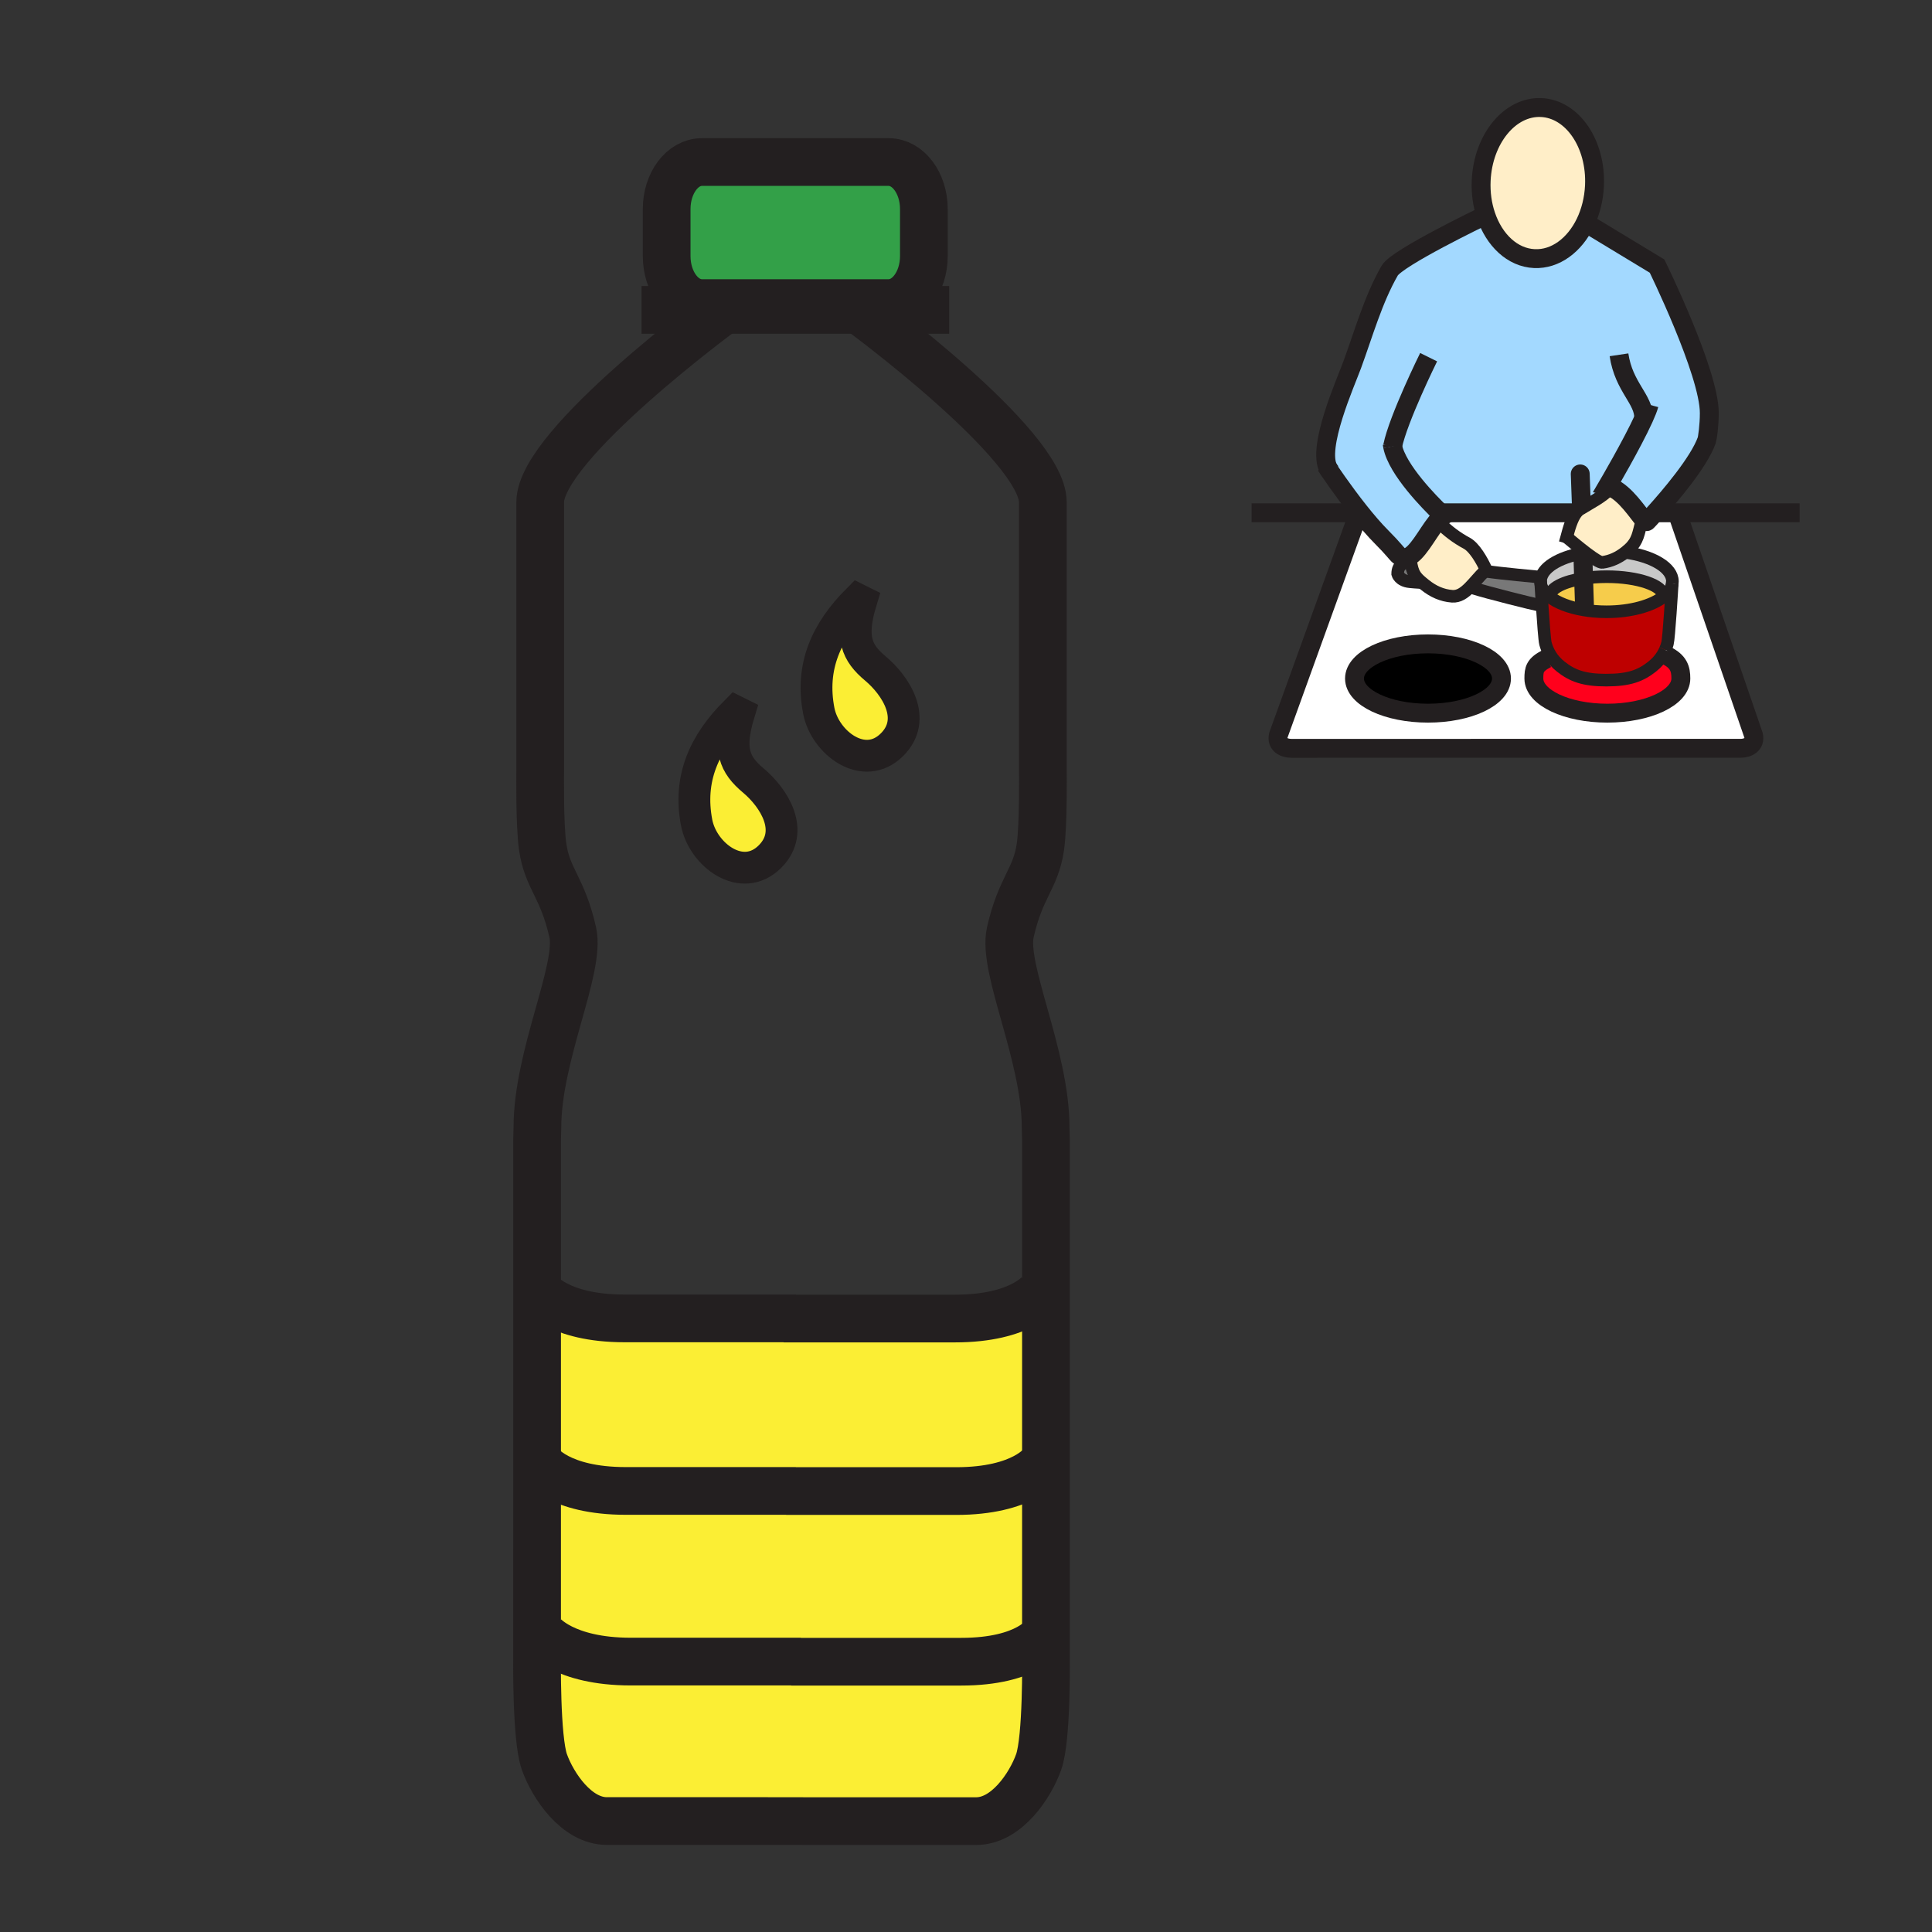 <?xml version="1.0" encoding="iso-8859-1"?>
<!-- Generator: Adobe Illustrator 12.0.1, SVG Export Plug-In . SVG Version: 6.00 Build 51448)  -->
<!DOCTYPE svg PUBLIC "-//W3C//DTD SVG 1.1//EN" "http://www.w3.org/Graphics/SVG/1.1/DTD/svg11.dtd">
<svg  version="1.1" id="Layer_1" xmlns="http://www.w3.org/2000/svg" xmlns:xlink="http://www.w3.org/1999/xlink" width="850.394" height="850.394"
	 viewBox="0 0 850.394 850.394" style="overflow:visible;enable-background:new 0 0 850.394 850.394;" xml:space="preserve">
<rect x="0" y="0" width="850.394" height="850.394" fill="#333333" stroke="none"/>
<g id="XMLID_3_">
	<g>
		<g id="XMLID_5_">
			<g>
				<path style="fill:#FBEE34;" d="M423.08,731.42c29.72,0,37-12.1,37-12.1h0.31v9.77c0,0,0.511,36.09-3.21,46.48
					c-3.71,10.41-14.12,26.02-27.5,26.02h-70.84l-20.88-0.03h-70.84c-13.38,0-23.78-15.6-27.5-26.01
					c-3.71-10.399-3.21-46.49-3.21-46.49v-9.79h2.27c0,0,9.29,12.101,39,12.101c29.72,0,72.64,0,72.64,0l0.12,0.05
					C350.44,731.42,393.36,731.42,423.08,731.42z"/>
				<path style="fill:#FBEE34;" d="M460.08,719.32c0,0-7.28,12.1-37,12.1c-29.72,0-72.64,0-72.64,0l-0.12-0.05c0,0-42.92,0-72.64,0
					c-29.71,0-39-12.101-39-12.101h-2.27V644.15h1.07c0,0,8.29,12.109,38,12.109c29.72,0,72.64,0,72.64,0l0.12,0.05
					c0,0,42.92,0,72.64,0s38-12.109,38-12.109h1.51v75.12H460.08z"/>
				<path style="fill:#FBEE34;" d="M275.48,656.26c-29.71,0-38-12.109-38-12.109h-1.07v-75.94h0.52c0,0,8.29,12.1,38.01,12.1
					c29.71,0,72.64,0,72.64,0l0.11,0.061c0,0,42.93,0,72.64,0c29.72,0,38-12.11,38-12.11h2.06v75.94h-1.51
					c0,0-8.28,12.109-38,12.109s-72.64,0-72.64,0l-0.12-0.05C348.12,656.26,305.2,656.26,275.48,656.26z"/>
				<path style="fill:#33A048;" d="M406.65,92.03v20.68c0,11.43-6.93,20.69-15.47,20.69h-82.26c-8.56,0-15.48-9.26-15.48-20.69
					V92.03c0-11.44,6.92-20.7,15.48-20.7h82.26C399.72,71.33,406.65,80.59,406.65,92.03z"/>
				<path style="fill:#F6CC4B;" d="M707.12,269.29c-3.57,0-6.99-0.3-10.15-0.85l0.44-2.52l-0.37-11.34
					c3.11-0.48,6.55-0.74,10.18-0.74c13.771,0,24.931,3.82,24.931,8.54l0.159,0.19C727.3,266.58,717.89,269.29,707.12,269.29z"/>
				<path style="fill:#FFEEC8;" d="M698.01,243.25c-3.13-2.39-6.45-5.19-8.399-6.8c0.93-3.54,2.159-8.1,4.199-10.74
					c0.49-0.63,1.021-1.15,1.62-1.52c4.561-2.84,9.78-5.31,13.511-9.3l0.17-0.44c6.46,2.72,11.83,11.44,14.409,14.26l-0.859,0.66
					c-1.53,5.27-1.55,8.63-5.69,12.41c-0.52,0.47-1.05,0.92-1.59,1.34c-2.979,2.34-6.28,3.91-10.1,4.42
					c-1.011,0.14-3.69-1.6-6.65-3.83C698.42,243.56,698.22,243.4,698.01,243.25z"/>
				<path style="fill:#C8C8C8;" d="M697.04,254.58l-0.3-9.63l1.89-1.24c2.96,2.23,5.64,3.97,6.65,3.83
					c3.819-0.51,7.12-2.08,10.1-4.42c12,1.64,20.76,6.76,20.76,12.81c0,0.34-0.029,0.67-0.08,1.01c0,0,0,0.01-0.01,0.02
					c-0.33,2.03-1.649,3.94-3.74,5.61l-0.159-0.19c0-4.72-11.16-8.54-24.931-8.54C703.59,253.84,700.15,254.1,697.04,254.58z"/>
				<path style="fill:#F6CC4B;" d="M696.97,268.44c-6.3-1.07-11.55-3.13-14.91-5.77l0.221-0.29c0-3.48,6.069-6.47,14.76-7.8
					l0.37,11.34L696.97,268.44z"/>
				<path style="fill:#FF001C;" d="M675.15,298.66c0-3.98,0.369-6.04,5.659-8.76l1.74-1.36c1.01,1.6,2.431,3.29,4.44,4.88
					c5.02,3.97,10.04,5.95,20.09,5.95l0.05-0.01c10.04,0,15.07-1.99,20.09-5.95c2.13-1.69,3.59-3.48,4.61-5.16l1.24,0.07
					c5.859,2.76,6.779,6.13,6.779,10.34c0,8.42-14.479,15.25-32.35,15.25S675.15,307.08,675.15,298.66z"/>
				<path style="fill:#C8C8C8;" d="M682.06,262.67c-2.14-1.68-3.489-3.59-3.859-5.63c-0.07-0.36-0.101-0.74-0.101-1.11
					c0-0.57,0.08-1.12,0.23-1.67c1.4-5.18,9.229-9.42,19.68-11.01c0.21,0.15,0.41,0.31,0.62,0.46l-1.89,1.24l0.3,9.63
					c-8.69,1.33-14.76,4.32-14.76,7.8L682.06,262.67z"/>
				<path style="fill:#FFEEC8;" d="M675.39,113.83c-9.659-0.43-17.71-8.14-21.359-19.05c-1.561-4.63-2.32-9.84-2.07-15.32
					c0.83-18.36,12.66-32.74,26.43-32.12c13.771,0.62,24.261,16.01,23.44,34.37c-0.28,6.01-1.73,11.58-4.03,16.35
					C693.05,107.87,684.66,114.24,675.39,113.83z"/>
				<path style="fill:#BE0000;" d="M678.78,266.24c-0.25-3.85-0.471-7.34-0.58-9.2c0.37,2.04,1.72,3.95,3.859,5.63
					c3.36,2.64,8.61,4.7,14.91,5.77c3.16,0.55,6.58,0.85,10.15,0.85c10.77,0,20.18-2.71,25.189-6.72c2.091-1.67,3.41-3.58,3.74-5.61
					c-0.12,2.08-1.46,24.01-2.09,26.27c-0.22,0.78-0.52,1.75-0.99,2.82c-0.3,0.7-0.67,1.44-1.14,2.2
					c-1.021,1.68-2.48,3.47-4.61,5.16c-5.02,3.96-10.05,5.95-20.09,5.95l-0.05,0.01c-10.05,0-15.07-1.98-20.09-5.95
					c-2.01-1.59-3.431-3.28-4.44-4.88c-1.3-2.05-1.93-3.96-2.3-5.29S679.26,273.45,678.78,266.24z"/>
				<path d="M596.2,298.66c0-8.42,14.479-15.25,32.35-15.25s32.351,6.83,32.351,15.25s-14.48,15.25-32.351,15.25
					S596.2,307.08,596.2,298.66z"/>
				<path style="fill:#787878;" d="M648.08,258.71l-1.3-0.03c2.16-2.16,4.3-4.91,6.8-7.32c0.26,0.05,0.55,0.1,0.89,0.14
					c5.771,0.9,22.15,2.4,22.15,2.4l1.71,0.36c-0.15,0.55-0.23,1.1-0.23,1.67c0,0.37,0.03,0.75,0.101,1.11
					c0.109,1.86,0.33,5.35,0.58,9.2l-1.41,0.09c-2.22-0.38-22.84-5.52-29.09-7.54C649.16,258.95,648.08,258.68,648.08,258.71z"/>
				<path style="fill:#FFFFFF;" d="M635.31,226.98c0,0-0.489-0.46-1.34-1.27h59.84c-2.04,2.64-3.27,7.2-4.199,10.74
					c1.949,1.61,5.27,4.41,8.399,6.8c-10.45,1.59-18.279,5.83-19.68,11.01l-1.71-0.36c0,0-16.38-1.5-22.15-2.4
					c-0.1-0.22-0.2-0.46-0.31-0.69c-1.87-4.2-5.23-9.92-8.5-11.68c-4.72-2.54-8.2-5.29-12.17-9.03l-1.21-0.21
					C633.31,228.62,634.32,227.59,635.31,226.98z"/>
				<path style="fill:#787878;" d="M620.94,247.13c0.76,5.09,1.949,6.75,5.029,9.32c-2.81-0.15-4.04-0.27-5.399-0.4
					c-4.58-0.44-5.37-3.43-5.37-3.43C615.2,248.67,617.82,247.49,620.94,247.13z"/>
				<path style="fill:#FFEEC8;" d="M633.49,230.1c3.97,3.74,7.45,6.49,12.17,9.03c3.27,1.76,6.63,7.48,8.5,11.68
					c-0.19,0.18-0.391,0.37-0.58,0.55c-2.5,2.41-4.64,5.16-6.8,7.32c-2.34,2.33-4.7,3.98-7.55,3.78
					c-4.551-0.33-8.471-2.15-12.03-5.01c-0.44-0.35-0.851-0.68-1.23-1c-3.08-2.57-4.27-4.23-5.029-9.32
					c-0.08-0.53-0.15-1.09-0.221-1.69l-1.649-0.04c4.56-1.05,9.01-10.32,13.21-15.51L633.49,230.1z"/>
				<path style="fill:#FFFFFF;" d="M596.2,298.66c0,8.42,14.479,15.25,32.35,15.25s32.351-6.83,32.351-15.25
					s-14.48-15.25-32.351-15.25S596.2,290.24,596.2,298.66z M598.25,225.06c3.26,4.1,6.71,8.15,9.96,11.4
					c5.07,5.07,6.55,7.31,7.521,8.08c1.119,0.89,2.229,1.12,3.34,0.86l1.649,0.04c0.07,0.6,0.141,1.16,0.221,1.69
					c-3.12,0.36-5.74,1.54-5.74,5.49c0,0,0.79,2.99,5.37,3.43c1.359,0.13,2.59,0.25,5.399,0.4c0.38,0.32,0.79,0.65,1.23,1
					c3.56,2.86,7.479,4.68,12.03,5.01c2.85,0.2,5.21-1.45,7.55-3.78l1.3,0.03c0,0.01,0.05,0.03,0.2,0.08
					c6.25,2.02,26.87,7.16,29.09,7.54l1.41-0.09c0.479,7.21,1.1,15.68,1.47,17.01s1,3.24,2.3,5.29l-1.74,1.36
					c-5.29,2.72-5.659,4.78-5.659,8.76c0,8.42,14.479,15.25,32.35,15.25s32.35-6.83,32.35-15.25c0-4.21-0.92-7.58-6.779-10.34
					l-1.24-0.07c0.47-0.76,0.84-1.5,1.14-2.2c0.471-1.07,0.771-2.04,0.99-2.82c0.63-2.26,1.97-24.19,2.09-26.27
					c0.01-0.01,0.01-0.02,0.01-0.02c0.051-0.34,0.08-0.67,0.08-1.01c0-6.05-8.76-11.17-20.76-12.81c0.54-0.42,1.07-0.87,1.59-1.34
					c4.141-3.78,4.16-7.14,5.69-12.41l0.859-0.66c0.681,0.74,1.16,1.08,1.431,0.8c0.31-0.32,1.63-1.7,3.51-3.8h10.55v2.32
					l32.82,95.59c0.96,4.13-2.57,5.76-5.75,5.76h-98.93l-98.721,0.01c-3.18,0-6.699-1.63-5.75-5.76l35.37-97.92L598.25,225.06z"/>
				<path style="fill:#A3D9FF;" d="M612.97,196.43l-0.18-1.11C612.83,195.68,612.89,196.05,612.97,196.43z M598.25,225.06
					c-7.18-9.04-13.44-18.37-14.63-20.19l1.16,1.53c0.27,0.48,0.59,0.91,0.96,1.29l-0.96-1.29c-5.32-9.33,7.51-37.93,10.35-45.67
					c5.01-13.62,9.29-28.99,16.57-41.63c3.26-5.67,41.399-24,41.399-24l0.931-0.32c3.649,10.91,11.7,18.62,21.359,19.05
					c9.271,0.41,17.66-5.96,22.41-15.77l0.431,0.21l31.149,18.86c0,0,22.99,46.8,22.99,64.67c0,5.55-0.811,11.11-1.14,12.04
					c-3.45,9.67-16.391,24.81-22.771,31.87c-1.88,2.1-3.2,3.48-3.51,3.8c-0.271,0.28-0.75-0.06-1.431-0.8
					c-2.579-2.82-7.949-11.54-14.409-14.26l-0.17,0.44c-3.73,3.99-8.95,6.46-13.511,9.3c-0.6,0.37-1.13,0.89-1.62,1.52h-59.84
					c0.851,0.81,1.34,1.27,1.34,1.27c-0.989,0.61-2,1.64-3.029,2.91c-4.2,5.19-8.65,14.46-13.21,15.51
					c-1.11,0.26-2.221,0.03-3.34-0.86c-0.971-0.77-2.45-3.01-7.521-8.08C604.96,233.21,601.51,229.16,598.25,225.06z"/>
				<path style="fill:#FBEE34;" d="M385.37,294.29c8.9,7.48,18.58,22.24,7.26,33.49c-12.32,12.27-29.53-0.84-32.24-14.93
					c-3.72-19.35,3.19-34.86,17.24-48.93l1.41,0.7C374.12,280.78,377.04,287.31,385.37,294.29z"/>
				<path style="fill:#FBEE34;" d="M331.62,343.58c8.9,7.48,18.59,22.22,7.26,33.49c-12.32,12.25-29.53-0.85-32.24-14.94
					c-3.72-19.36,3.19-34.86,17.25-48.93l1.41,0.7C320.37,330.07,323.29,336.59,331.62,343.58z"/>
			</g>
			<g>
				<path style="fill:none;stroke:#231F20;stroke-width:21;" d="M406.65,112.71c0,11.43-6.93,20.69-15.47,20.69h-82.26
					c-8.56,0-15.48-9.26-15.48-20.69V92.03c0-11.44,6.92-20.7,15.48-20.7h82.26c8.54,0,15.47,9.26,15.47,20.7V112.71z"/>
				<polyline style="fill:none;stroke:#231F20;stroke-width:21;" points="282.39,136.41 318.69,136.41 378.12,136.41 417.79,136.41 
									"/>
				<path style="fill:none;stroke:#231F20;stroke-width:21;" d="M378.12,136.44c0,0,80.899,59.29,80.899,84.6
					c0,25.32,0,117.77,0,117.77s0.351,24.38-1.1,34.12c-2.1,14.07-8.68,17.45-13.21,37.42c-3.65,16.1,15.54,54.07,15.54,85.98
					l0.14,5.64c0,18.95,0,47.65,0,47.65v18.64v75.94v75.12v9.77c0,0,0.511,36.09-3.21,46.48c-3.71,10.41-14.12,26.02-27.5,26.02
					h-70.84l-20.88-0.03h-70.84c-13.38,0-23.78-15.6-27.5-26.01c-3.71-10.399-3.21-46.49-3.21-46.49v-9.79V644.15v-75.94v-18.62
					c0,0,0-28.7,0-47.64l0.14-5.65c0-31.91,19.19-69.88,15.54-85.98c-4.53-19.97-11.11-23.34-13.2-37.42
					c-1.45-9.73-1.11-34.12-1.11-34.12s0-92.45,0-117.76c0-25.32,80.91-84.61,80.91-84.61"/>
				<path style="fill:none;stroke:#231F20;stroke-width:21;" d="M458.33,568.26c0,0-8.28,12.11-38,12.11c-29.71,0-72.64,0-72.64,0
					l-0.11-0.061c0,0-42.93,0-72.64,0c-29.72,0-38.01-12.1-38.01-12.1"/>
				<path style="fill:none;stroke:#231F20;stroke-width:21;" d="M458.88,644.2c0,0-8.28,12.109-38,12.109s-72.64,0-72.64,0
					l-0.12-0.05c0,0-42.92,0-72.64,0c-29.71,0-38-12.109-38-12.109"/>
				<path style="fill:none;stroke:#231F20;stroke-width:21;" d="M460.08,719.32c0,0-7.28,12.1-37,12.1c-29.72,0-72.64,0-72.64,0
					l-0.12-0.05c0,0-42.92,0-72.64,0c-29.71,0-39-12.101-39-12.101"/>
				<path style="fill:none;stroke:#231F20;stroke-width:14;" d="M377.63,263.92c-14.05,14.07-20.96,29.58-17.24,48.93
					c2.71,14.09,19.92,27.2,32.24,14.93c11.32-11.25,1.64-26.01-7.26-33.49c-8.33-6.98-11.25-13.51-6.33-29.67L377.63,263.92z"/>
				<path style="fill:none;stroke:#231F20;stroke-width:14;" d="M323.89,313.2c-14.06,14.07-20.97,29.57-17.25,48.93
					c2.71,14.09,19.92,27.19,32.24,14.94c11.33-11.27,1.64-26.01-7.26-33.49c-8.33-6.99-11.25-13.51-6.32-29.68L323.89,313.2z"/>
				<path style="fill:none;stroke:#231F20;stroke-width:8.315;" d="M739.01,228.03l32.82,95.59c0.96,4.13-2.57,5.76-5.75,5.76
					h-98.93l-98.721,0.01c-3.18,0-6.699-1.63-5.75-5.76l35.37-97.92"/>
				<path style="fill:none;stroke:#231F20;stroke-width:8.315;" d="M654.03,94.78c-1.561-4.63-2.32-9.84-2.07-15.32
					c0.83-18.36,12.66-32.74,26.43-32.12c13.771,0.62,24.261,16.01,23.44,34.37c-0.28,6.01-1.73,11.58-4.03,16.35
					c-4.75,9.81-13.14,16.18-22.41,15.77C665.73,113.4,657.68,105.69,654.03,94.78z"/>
				<path style="fill:none;stroke:#231F20;stroke-width:8.315;" d="M723.53,184.16c0.08-8.63-8.75-13.6-10.91-27.99"/>
				<path style="fill:none;stroke:#231F20;stroke-width:8.315;" d="M698.23,98.27l31.149,18.86c0,0,22.99,46.8,22.99,64.67
					c0,5.55-0.811,11.11-1.14,12.04c-3.45,9.67-16.391,24.81-22.771,31.87c-1.88,2.1-3.2,3.48-3.51,3.8
					c-0.271,0.28-0.75-0.06-1.431-0.8c-2.579-2.82-7.949-11.54-14.409-14.26c-0.511-0.21-1.03-0.39-1.561-0.52
					c0,0,10.88-18.53,15.98-29.77c1.109-2.45,1.95-4.54,2.35-6.04"/>
				<path style="fill:none;stroke:#231F20;stroke-width:5.543;" d="M722.66,229.37c-1.53,5.27-1.55,8.63-5.69,12.41
					c-0.52,0.47-1.05,0.92-1.59,1.34c-2.979,2.34-6.28,3.91-10.1,4.42c-1.011,0.14-3.69-1.6-6.65-3.83
					c-0.21-0.15-0.41-0.31-0.62-0.46c-3.13-2.39-6.45-5.19-8.399-6.8c-0.73-0.61-1.261-1.05-1.53-1.24"/>
				<path style="fill:none;stroke:#231F20;stroke-width:5.543;" d="M708.94,214.89c-3.73,3.99-8.95,6.46-13.511,9.3
					c-0.6,0.37-1.13,0.89-1.62,1.52c-2.04,2.64-3.27,7.2-4.199,10.74c-0.261,0.97-0.5,1.87-0.721,2.63"/>
				<polyline style="fill:none;stroke:#231F20;stroke-width:8.315;" points="727.64,225.71 728.46,225.71 739.01,225.71 
					792.11,225.71 				"/>
				<polyline style="fill:none;stroke:#231F20;stroke-width:8.315;" points="632.48,225.71 633.97,225.71 693.81,225.71 				"/>
				<line style="fill:none;stroke:#231F20;stroke-width:8.315;" x1="550.91" y1="225.71" x2="595.5" y2="225.71"/>
				<path style="fill:none;stroke:#231F20;stroke-width:8.315;" d="M628.55,283.41c17.87,0,32.351,6.83,32.351,15.25
					s-14.48,15.25-32.351,15.25s-32.35-6.83-32.35-15.25S610.68,283.41,628.55,283.41z"/>
				<path style="fill:none;stroke:#231F20;stroke-width:8.315;" d="M733.07,288.32c5.859,2.76,6.779,6.13,6.779,10.34
					c0,8.42-14.479,15.25-32.35,15.25s-32.35-6.83-32.35-15.25c0-3.98,0.369-6.04,5.659-8.76"/>
				<path style="fill:none;stroke:#231F20;stroke-width:5.543;" d="M736.06,256.94c0.051-0.34,0.08-0.67,0.08-1.01
					c0-6.05-8.76-11.17-20.76-12.81c-0.36-0.05-0.72-0.09-1.09-0.13"/>
				<path style="fill:none;stroke:#231F20;stroke-width:5.543;" d="M698.77,243.13c-0.26,0.04-0.51,0.08-0.76,0.12
					c-10.45,1.59-18.279,5.83-19.68,11.01c-0.15,0.55-0.23,1.1-0.23,1.67c0,0.37,0.03,0.75,0.101,1.11
					c0.37,2.04,1.72,3.95,3.859,5.63c3.36,2.64,8.61,4.7,14.91,5.77c3.16,0.55,6.58,0.85,10.15,0.85c10.77,0,20.18-2.71,25.189-6.72
					c2.091-1.67,3.41-3.58,3.74-5.61"/>
				<path style="fill:none;stroke:#231F20;stroke-width:5.543;" d="M732.97,286.05c0.471-1.07,0.771-2.04,0.99-2.82
					c0.63-2.26,1.97-24.19,2.09-26.27c0.01-0.01,0.01-0.02,0.01-0.02c0-0.09,0.011-0.14,0.011-0.14"/>
				<path style="fill:none;stroke:#231F20;stroke-width:5.543;" d="M678.12,255.63c0,0,0.03,0.51,0.08,1.41
					c0.109,1.86,0.33,5.35,0.58,9.2c0.479,7.21,1.1,15.68,1.47,17.01s1,3.24,2.3,5.29c1.01,1.6,2.431,3.29,4.44,4.88
					c5.02,3.97,10.04,5.95,20.09,5.95l0.05-0.01c10.04,0,15.07-1.99,20.09-5.95c2.13-1.69,3.59-3.48,4.61-5.16
					c0.47-0.76,0.84-1.5,1.14-2.2"/>
				<path style="fill:none;stroke:#231F20;stroke-width:5.543;" d="M648.28,258.79c0.88,0.16-0.2-0.11-0.2-0.08
					C648.08,258.72,648.13,258.74,648.28,258.79c6.25,2.02,26.87,7.16,29.09,7.54"/>
				<path style="fill:none;stroke:#231F20;stroke-width:5.543;" d="M622.74,247.01c-0.61,0.02-1.221,0.05-1.8,0.12
					c-3.12,0.36-5.74,1.54-5.74,5.49c0,0,0.79,2.99,5.37,3.43c1.359,0.13,2.59,0.25,5.399,0.4c0.16,0.01,0.33,0.02,0.5,0.03"/>
				<path style="fill:none;stroke:#231F20;stroke-width:5.543;" d="M676.62,253.9c0,0-16.38-1.5-22.15-2.4
					c-0.34-0.04-0.63-0.09-0.89-0.14c-0.3-0.05-0.54-0.11-0.72-0.15c-0.301-0.08-0.771-0.18-1.38-0.3"/>
				<path style="fill:none;stroke:#231F20;stroke-width:5.543;" d="M732.15,262.38c0-4.72-11.16-8.54-24.931-8.54
					c-3.63,0-7.069,0.26-10.18,0.74c-8.69,1.33-14.76,4.32-14.76,7.8"/>
				<path style="fill:none;stroke:#231F20;stroke-width:8.315;" d="M612.97,196.43c2.48-12.15,15.86-39.21,15.86-39.21"/>
				<path style="fill:none;stroke:#231F20;stroke-width:8.315;" d="M612.97,196.43c-0.08-0.38-0.14-0.75-0.18-1.11L612.97,196.43z"
					/>
				<path style="fill:none;stroke:#231F20;stroke-width:8.315;" d="M584.78,206.4l-1.16-1.53c1.189,1.82,7.45,11.15,14.63,20.19
					c3.26,4.1,6.71,8.15,9.96,11.4c5.07,5.07,6.55,7.31,7.521,8.08c1.119,0.89,2.229,1.12,3.34,0.86
					c4.56-1.05,9.01-10.32,13.21-15.51c1.029-1.27,2.04-2.3,3.029-2.91c0,0-0.489-0.46-1.34-1.27c-4.5-4.34-18.939-18.89-21-29.28"
					/>
				<path style="fill:none;stroke:#231F20;stroke-width:8.315;" d="M584.78,206.4c0.27,0.48,0.59,0.91,0.96,1.29L584.78,206.4z"/>
				<path style="fill:none;stroke:#231F20;stroke-width:8.315;" d="M653.1,95.1c0,0-38.14,18.33-41.399,24
					c-7.28,12.64-11.561,28.01-16.57,41.63c-2.84,7.74-15.67,36.34-10.35,45.67"/>
				<path style="fill:none;stroke:#231F20;stroke-width:5.543;" d="M620.72,245.44c0.07,0.6,0.141,1.16,0.221,1.69
					c0.76,5.09,1.949,6.75,5.029,9.32c0.38,0.32,0.79,0.65,1.23,1c3.56,2.86,7.479,4.68,12.03,5.01c2.85,0.2,5.21-1.45,7.55-3.78
					c2.16-2.16,4.3-4.91,6.8-7.32c0.189-0.18,0.39-0.37,0.58-0.55c0.39-0.36,0.79-0.71,1.2-1.05"/>
				<path style="fill:none;stroke:#231F20;stroke-width:5.543;" d="M633.49,230.1c3.97,3.74,7.45,6.49,12.17,9.03
					c3.27,1.76,6.63,7.48,8.5,11.68c0.109,0.23,0.21,0.47,0.31,0.69c0.21,0.52,0.41,1.01,0.57,1.46"/>
				<polyline style="fill:none;stroke:#231F20;stroke-width:8.315;stroke-linecap:round;stroke-linejoin:round;" points="
					696.74,244.95 697.04,254.58 697.41,265.92 				"/>
				
					<line style="fill:none;stroke:#231F20;stroke-width:8.315;stroke-linecap:round;stroke-linejoin:round;" x1="695.56" y1="208.61" x2="696.05" y2="222.07"/>
			</g>
		</g>
	</g>
</g>
<rect style="fill:none;" width="850.394" height="850.394"/>
</svg>
